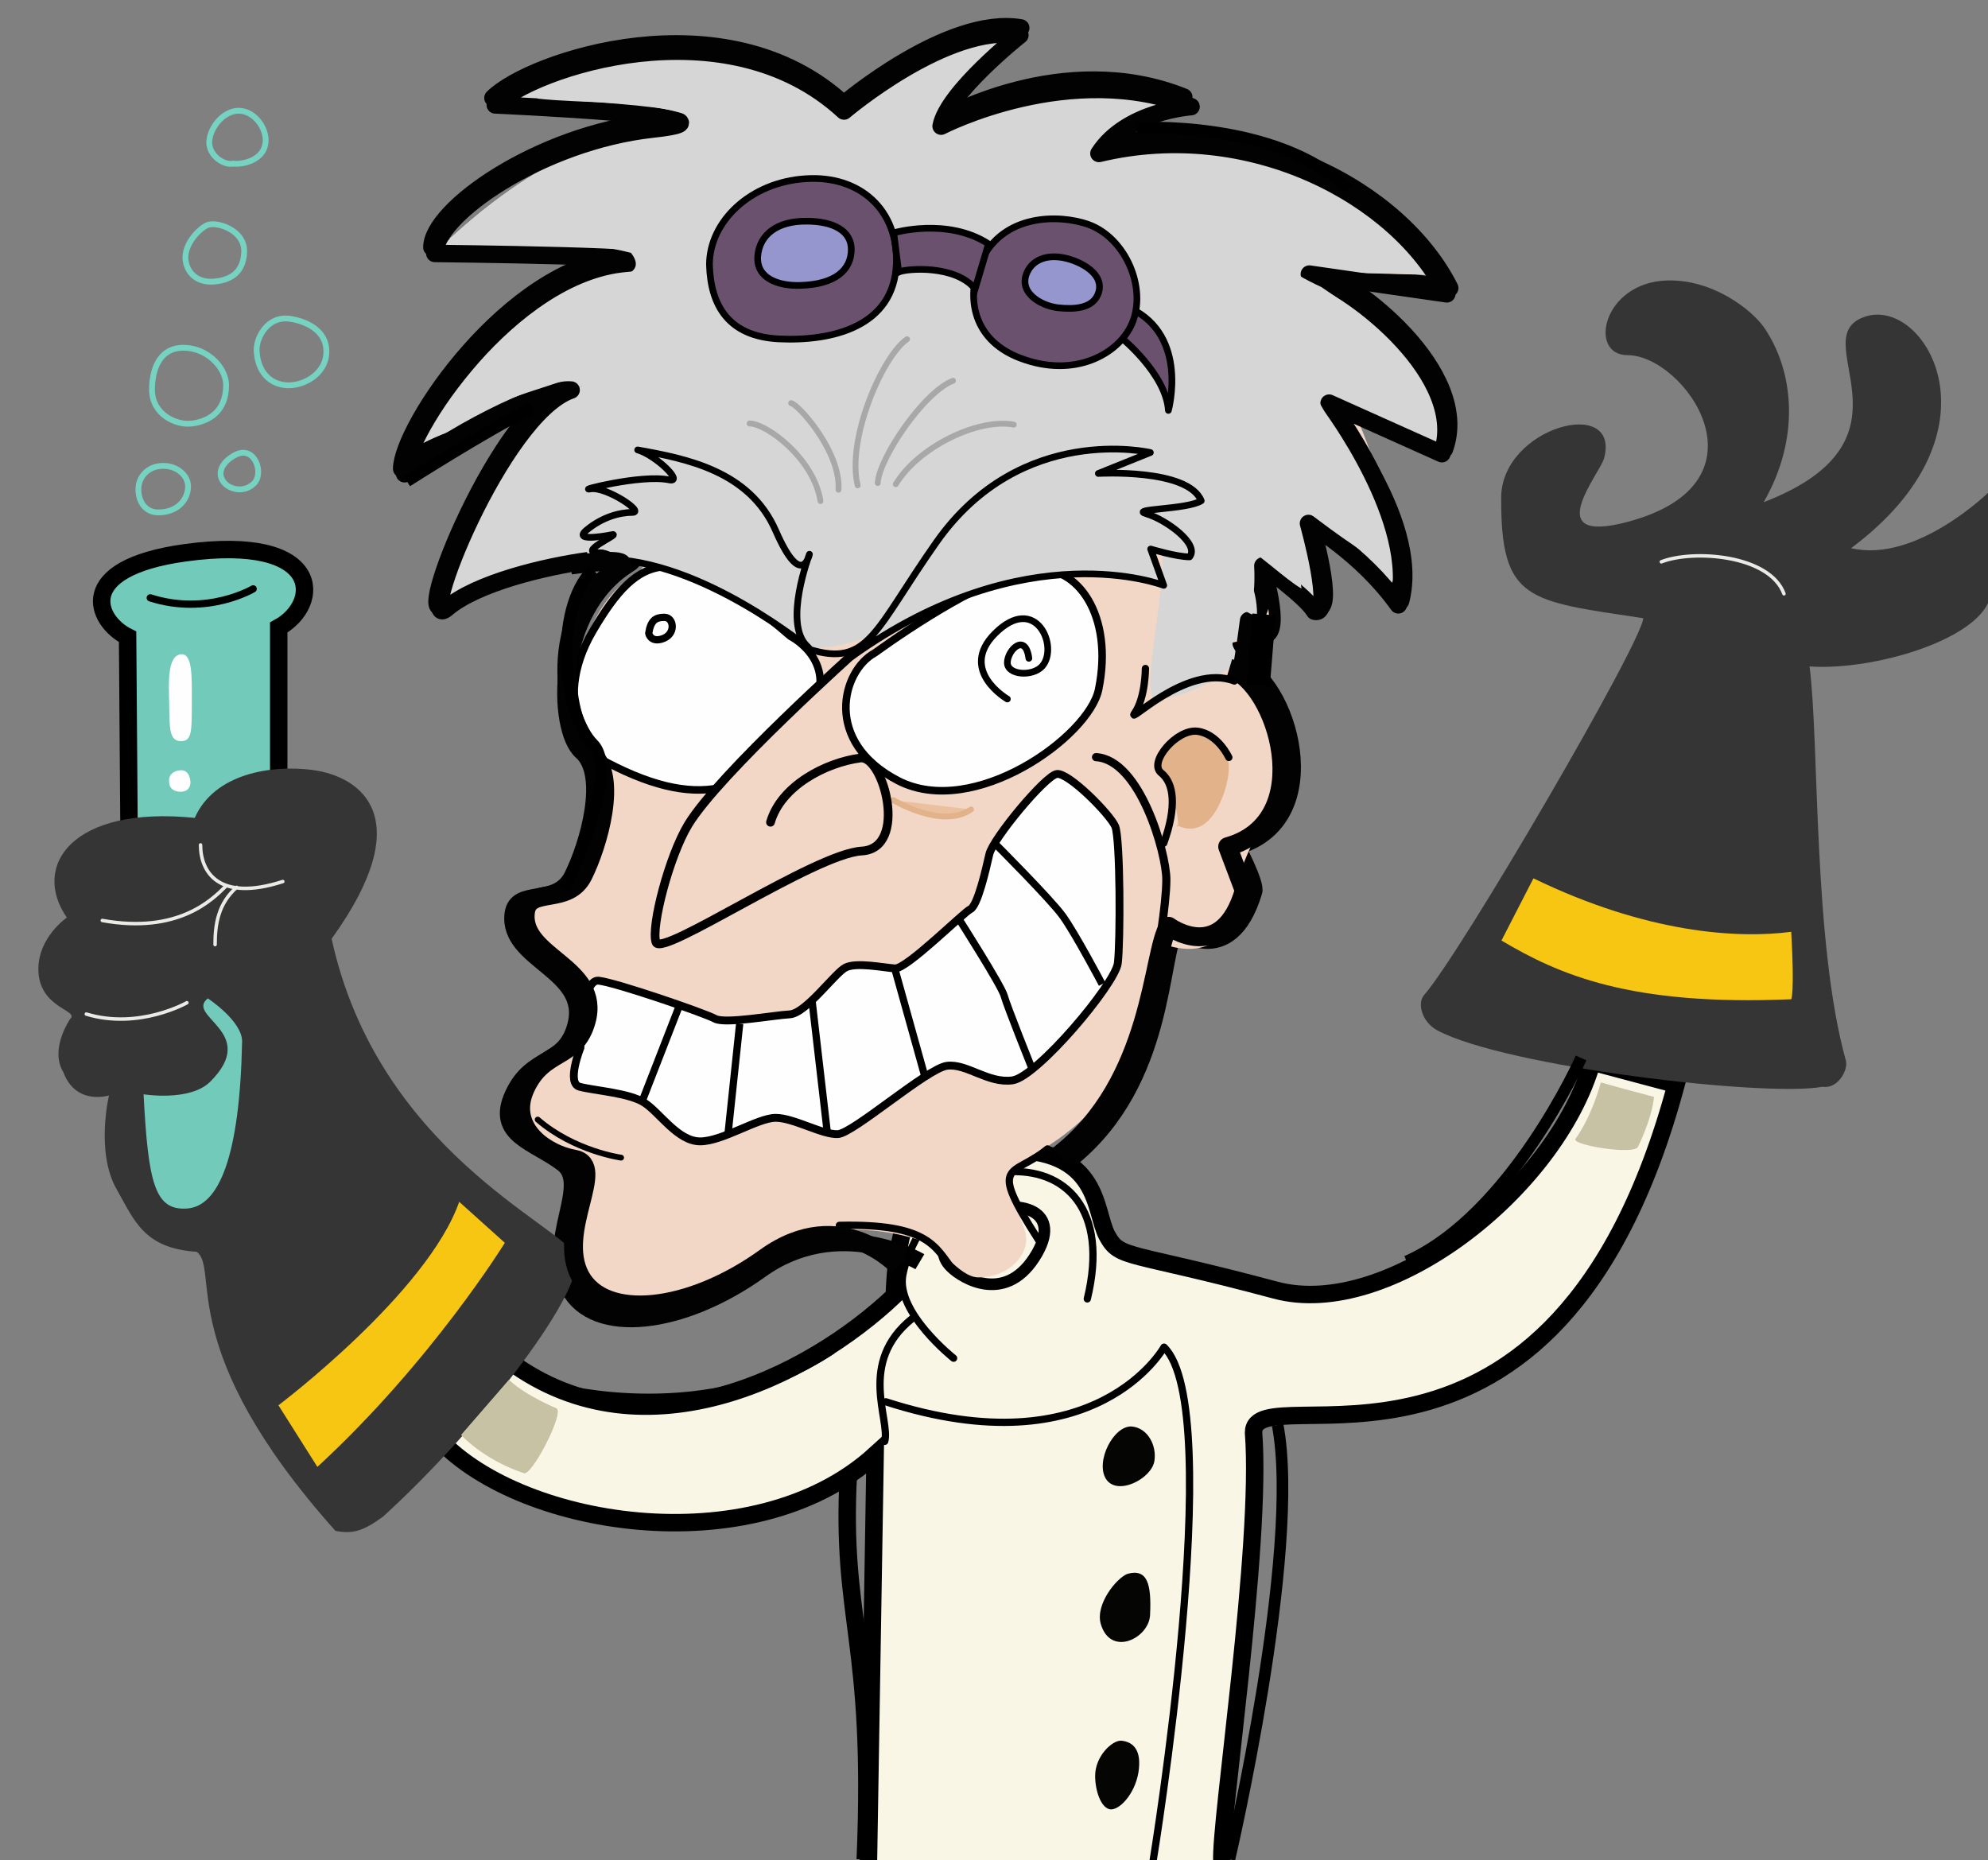 <?xml version="1.0" encoding="utf-8"?>
<!-- Generator: Adobe Illustrator 22.0.0, SVG Export Plug-In . SVG Version: 6.00 Build 0)  -->
<svg version="1.1"
	 id="svg1997" inkscape:version="0.44.1" sodipodi:docbase="C:\" sodipodi:docname="Mad_scientist_transparent_background.svg" sodipodi:version="0.32" xmlns:cc="http://web.resource.org/cc/" xmlns:dc="http://purl.org/dc/elements/1.1/" xmlns:inkscape="http://www.inkscape.org/namespaces/inkscape" xmlns:rdf="http://www.w3.org/1999/02/22-rdf-syntax-ns#" xmlns:sodipodi="http://sodipodi.sourceforge.net/DTD/sodipodi-0.dtd" xmlns:svg="http://www.w3.org/2000/svg"
	 xmlns="http://www.w3.org/2000/svg" xmlns:xlink="http://www.w3.org/1999/xlink" x="0px" y="0px" viewBox="0 0 684 640"
	 style="enable-background:new 0 0 684 640;" xml:space="preserve">
<rect x="0" y="0" width="684" height="640" fill="#808080" stroke="none"/>
<style type="text/css">
	.st0{fill:#D6D6D6;}
	.st1{fill:none;stroke:#020202;stroke-width:6;stroke-linejoin:round;}
	.st2{fill:#FAF6E6;stroke:#000000;stroke-width:6;}
	.st3{fill:none;stroke:#000000;stroke-width:2.5;stroke-linecap:round;stroke-linejoin:round;}
	.st4{fill:#050504;}
	.st5{fill:none;stroke:#000000;stroke-width:4;}
	.st6{fill:#353535;}
	.st7{fill:#F6C612;}
	.st8{fill:none;stroke:#EAEAE7;stroke-width:1.2;stroke-linecap:round;}
	.st9{fill:#72CABA;stroke:#000000;stroke-width:6;}
	.st10{fill:#F2D6C6;}
	.st11{fill:#72CABA;}
	.st12{fill:none;stroke:#000000;stroke-width:2.5;stroke-linecap:round;}
	.st13{fill:#FEFEFE;}
	.st14{fill:none;stroke:#000000;stroke-width:2;stroke-linecap:round;}
	.st15{fill:#FEFEFE;stroke:#000000;stroke-width:2.7;}
	.st16{fill:none;stroke:#000000;stroke-width:2.5;}
	.st17{fill:#FEFEFE;stroke:#000000;stroke-width:2.6;}
	.st18{fill:none;stroke:#000000;stroke-width:2.8;stroke-linecap:round;}
	.st19{fill:#E2B28A;}
	.st20{fill:#D6D6D6;stroke:#000000;stroke-width:2.3;stroke-linecap:round;stroke-linejoin:round;}
	.st21{fill:#EBC09F;stroke:#E2B28A;stroke-width:2;stroke-linecap:round;}
	.st22{fill:#F2D6C6;stroke:#000000;stroke-width:3;stroke-linecap:round;}
	.st23{fill:none;stroke:#000000;stroke-width:2.3;stroke-linecap:round;}
	.st24{fill:none;stroke:#A8A8A8;stroke-width:2;stroke-linecap:round;}
	.st25{fill:#6A526E;stroke:#000000;stroke-width:2.3;stroke-linejoin:round;}
	.st26{fill:#6A526E;stroke:#000000;stroke-width:2.3;}
	.st27{fill:none;stroke:#76D2C1;stroke-width:2;}
	.st28{fill:#9696CE;stroke:#000000;stroke-width:2.3;}
	.st29{fill:#C6C2A3;}
	.st30{fill:none;stroke:#020202;stroke-width:6.5;stroke-linejoin:round;}
	.st31{fill:none;stroke:#000000;stroke-width:6;}
	.st32{fill:none;stroke:#000000;stroke-width:8;}
</style>
<sodipodi:namedview  bordercolor="#666666" borderopacity="1.0" gridtolerance="10.0" guidetolerance="10.0" id="base" inkscape:current-layer="svg1997" inkscape:cx="342" inkscape:cy="320" inkscape:pageopacity="0.0" inkscape:pageshadow="2" inkscape:window-height="573" inkscape:window-width="853" inkscape:window-x="154" inkscape:window-y="154" inkscape:zoom="0.590625" objecttolerance="10.0" pagecolor="#ffffff">
	</sodipodi:namedview>
<path id="path24960" class="st0" d="M219.5,196.8c11.9-7.4-43.8-6.3-65.8,12.5c-11.2,9.6,18.8-66.8,42.8-75.1s-49.1,14.6-53.2,19.8
	c-4.2,5.2,36.5-58.4,64.7-62.6c28-4.2-58.4-4.2-58.4-4.2s36.5-38.6,75.1-42.8c38.6-4.2-54.3-8.3-54.3-8.3
	c12.5-12.5,79.3-35.5,120,2.1c0,0,35.7-30.4,60.5-26.1c0,0-25,19.8-27.1,31.3c0,0,56.4-25,77.2-5.2c0,0-13.6,0-23,14.6
	c55.4-10,101.2,15.7,114.8,41.7l-37.6-1c14.6,7.3,50.1,36.5,40.7,62.6l-31.3-17.7c0,0,19.6,42.8,14.6,61.6
	c-1.3,4.9-29.2-18.8-29.2-18.8s9,31.1,2.1,29.2c-3.1-5.2-18.8-14.6-18.8-14.6s7.3,23,1,24c-6.3,1-16.7,0-11.5,6.3
	c1,1.2-11.9,14.8-25.2,14.3c-6.8-0.3,8.3-54.6-0.5-55.6c-25.6-3-84.5,33.2-108.6,37.3C239.6,230.6,208.9,203.4,219.5,196.8z"/>
<path id="path29589" class="st1" d="M195.7,192.1c-14.8,2-32.6,7-42.9,15.8c-11.3,9.7,18.9-67.2,43-75.6c-9.3-1.1-45.2,17.2-57.6,29
	c0.1-14.3,36.8-69.4,76.5-72.8c28.4-2.4-66.1-3.4-66.1-3.4c0-13.1,36.7-38.8,75.6-43c38.8-4.2-54.6-8.4-54.6-8.4
	c12.6-12.6,79.8-35.7,120.7,2.1c0,0,35.9-30.5,60.9-26.2c0,0-25.2,19.9-27.3,31.5c0,0,41.9-24.4,83.4-7.7c0,0-19.4,2.5-28.8,17.2
	C430.9,38,481.9,65.4,498.8,99.1l-47.6-6.8c15.5,4.9,55.3,35.9,45.8,62.2l-41.6-16c0,0,34,39.7,26.5,68.3
	c-12.8-18.1-31-27.1-31-27.1s9.1,31.2,2.1,29.4c-3.1-5.2-18.9-14.7-18.9-14.7s7.3,23.1,1,24.1c-6.3,1-19.4,8.2-11.5,10.5"/>
<path id="path4638" class="st2" d="M420.4,640.5c-0.8-13.1,13.9-108.5,10.9-147.6c0-21.1,103.9,34.6,145.4-119.8l-28.9-7.7
	c-12.7,44.2-70.4,88.8-108.9,78.5c-51.1-13.7-53.5-10.5-58-18.8c-4.5-8.3-2.1-30.2-35.4-29.4c-29.4,0.7-37,23.2-37.8,50.1
	c-29.4,27.9-88,57.7-134.7,20.8l-23.3,27.1c27.1,31.6,109.2,45.2,151.4,6.8l-2.3,140.1"/>
<path id="path29585" class="st1" d="M316.5,434.1c0,0-28.1-16.6-55,2.8c-26.9,19.3-57,22.6-65.6,6.4s7.5-35.5-2.1-43
	c-9.7-7.5-23.6-9.7-17.2-23.6c6.4-14,17.7-9.8,21.5-23.6c5.4-19.3-23.6-22.6-21.5-38.7c1.2-9.1,15-2.1,20.4-12.9
	c5.4-10.8,12.4-34.9,3.2-43c-8.6-7.5-9.7-48.4,16.1-64.5c6.5-4.1-6.6-5.6-23.8-3.3 M426,228.3c16.9,5,31.9,53.7-0.6,62.9
	c0,0,6.9,13,5.9,15.6c-8.3,27.5-26.8,12.7-26.8,12.7c-5.8,8.8-3.3,52.2-35.6,78.7"/>
<path id="path4640" class="st3" d="M396.7,640.5c0,0,25.6-155.9,3.8-177c0,0-23.3,42.2-95.7,18.8"/>
<path id="path4642" class="st3" d="M304.4,495.9c2-7.4-9.4-27.1,9.4-42.2"/>
<path id="path4644" class="st3" d="M328.1,467.3c0,0-19.8-15.7-17.5-28.5s15.3-34,35.6-35.6c20.3-1.5,35.4,12.8,27.9,43.7"/>
<path id="path4646" class="st4" d="M387.9,541.5c-3.8,1.5-11,10.4-9.2,17.1c3.3,11.7,16.7,5.1,17-3
	C396.2,545,394.8,539.6,387.9,541.5z"/>
<path id="path4648" class="st5" d="M337.2,417.6c-6.8,3-17.5,10.9-10,18.3c4.2,4.2,19.4,13.1,29.6-4.7
	C365.9,415.3,348.6,412.5,337.2,417.6z"/>
<path id="path4650" class="st6" d="M565.4,212.7c-0.6,8.6-62.7,115.1-75.3,129.5c-2.7,2.9-0.8,9.5,4.4,12.3
	c23.6,12.6,113.5,23.1,132.6,19.4c5.2,0.9,8.9-5.8,8-9c-11.4-40.9-9.1-109.8-12.5-135.6c21.8,1.5,57.5-9,62-23.3V169
	c0,0-25.1,24.9-47.7,19.6c53.5-39.9,25.7-85.9,5.3-79.8c-22.9,6.8,21.6,42-35.4,64c12.8-22.2,10.4-45.3,0.1-60.2
	c-4.2-6-17.6-16.6-33.4-16.1c-22.1,0.7-27.2,25.7-13.5,25.7c19.5,0,50.8,43.7,0.2,57.3c-30.8,8.3-9.7-16.5-8.3-21.8
	c5.8-21.7-35.4-10.8-35.4,13.6C516.4,206.8,525.5,206.7,565.4,212.7z"/>
<path id="path4652" class="st7" d="M516.6,323.6l11-21.4c39.2,19,70.4,20.8,88.7,18.4c1.2,21.4,0,23.2,0,23.2
	C560.6,346.2,536.2,335.2,516.6,323.6z"/>
<path id="path4654" class="st8" d="M571.6,193.3c11-4.3,37.3-2.4,42.2,11"/>
<path id="path4670" class="st9" d="M44.4,286.1l-0.5-67c-11-5.5-18.6-23.6,19.7-28.9c47.9-6.6,47,17.6,32.3,25.7v67.6"/>
<path id="path4656" class="st6" d="M131.8,521.8c34.3-31.2,71-79.5,66.1-89.9C193,421.5,130,395.8,114.1,323
	c30-41.6,10.3-55.9-6.7-58.1c-14.1-1.8-33.6,1.2-40.4,16.5c-42.2-4.3-56.3,16.5-44,34.3c0,0-9.8,6.7-9.8,17.7
	c0,13.5,14.1,14.1,11,17.1c0,0-7.3,10.4-2.4,18.4c4.3,11.6,15.7,8,15.7,8s-4.7,19.6,2.7,32.4c6,10.5,9.2,20.2,27.5,21.4
	c8,6.1-8,33.6,47.7,96C121.4,527.9,125.1,526.7,131.8,521.8z"/>
<path id="path4678" class="st10" d="M321.7,428.6c0,0-32.3-14.7-58.4,4.1s-55.3,21.9-63.7,6.3c-8.3-15.7,7.3-34.4-2.1-41.7
	c-9.4-7.3-23-9.4-16.7-23c6.3-13.6,17.1-9.5,20.9-23c5.2-18.8-23-21.9-20.9-37.6c1.2-8.8,14.6-2.1,19.8-12.5
	c5.2-10.4,12.1-33.9,3.1-41.7c-8.3-7.3-9.4-47,15.7-62.6c11.9-7.4-43.8-6.3-65.8,12.5c-11.2,9.6,18.8-66.8,42.8-75.1
	s-49.1,14.6-53.2,19.8c-4.2,5.2,36.5-58.4,64.7-62.6c28-4.2-58.4-4.2-58.4-4.2s36.5-38.6,75.1-42.8c38.6-4.2-54.3-8.3-54.3-8.3
	c12.5-12.5,79.3-35.5,120,2.1c0,0,35.7-30.4,60.5-26.1c0,0-25,19.8-27.1,31.3c0,0,56.4-25,77.2-5.2c0,0-13.6,0-23,14.6
	c55.4-10,101.2,15.7,114.8,41.7l-37.6-1c14.6,7.3,50.1,36.5,40.7,62.6l-31.3-17.7c0,0,19.6,42.8,14.6,61.6
	c-1.3,4.9-29.2-18.8-29.2-18.8s9,31.1,2.1,29.2c-3.1-5.2-18.8-14.6-18.8-14.6s7.3,23,1,24c-6.3,1-16.7,0-11.5,6.3
	c5.2,6.3,25,35.5,15.7,50.1s-13.5,29.2-13.5,29.2c0,28.2-23.1,19.8-23.1,19.8c-6.3,9.4-3.6,48.1-46.4,72.1
	c-12.1,7-5.3,18.5-2.8,25.9s-4.9,16.3-16.1,16.2C329.9,439.4,321.5,427.1,321.7,428.6z"/>
<path id="path4658" class="st7" d="M95.8,483.5l13.4,21.2c39.3-36.2,64.5-77.1,64.5-77.1L158,413.5C146.9,445,95.8,483.5,95.8,483.5
	z"/>
<path id="path4660" class="st8" d="M29.7,348.9c18.1,5.5,34.6-3.9,34.6-3.9"/>
<path id="path4662" class="st8" d="M35.2,316.7c26,4.7,37.8-7.1,42.5-11.8"/>
<path id="path4664" class="st8" d="M69,290.7c0,9.4,6.3,19.7,28.3,12.6"/>
<path id="path4666" class="st8" d="M74,325c0-7.1,1.1-14.1,7.4-19.7"/>
<path id="path4668" class="st11" d="M49.4,376.5c1.6,30.7,3.9,40.1,15,39.3c11-0.8,18.1-18.1,18.9-57.4c0.1-7.1-11.8-14.9-11.8-14.9
	c-7.9,6.3,18,11.6,0.8,28.7C65.3,379.1,49.4,376.5,49.4,376.5z"/>
<path id="path4672" class="st12" d="M51.7,205.7c19.7,6.3,35.4-3.1,35.4-3.1"/>
<path id="path4674" class="st13" d="M58.2,241.4c0.2,8.1-0.4,13.8,4.3,13.6c3.5-0.2,3.5-3.3,3.5-13.3c0-8.7,0.3-16.6-3.5-16.6
	C57.3,225.2,58.1,236.1,58.2,241.4z"/>
<path id="path4676" class="st13" d="M58.2,269c0,2.5,2,3.5,4.2,3.4c2.2-0.1,3.3-1.6,3.1-3.7c-0.2-2-1.2-3.7-3.1-3.7
	S57.9,266,58.2,269z"/>
<path id="path4680" class="st14" d="M185,385.2c12.6,10.9,28.7,13.1,28.7,13.1"/>
<path id="path4683" class="st4" d="M380.5,508.8c3.8,6.1,15.8,0,16.7-6.2c0.8-5.2-2.2-11.2-7.7-11.8
	C383.2,490.3,376.8,502.8,380.5,508.8z"/>
<path id="path4685" class="st4" d="M385.8,598.9c-3.1-0.2-9,5.3-9,12.1c0,5,1.9,10.8,5,11.5c3.1,0.6,8.6-5,9.9-12.7
	C392.9,602.1,389.9,599.3,385.8,598.9z"/>
<path id="path4687" class="st15" d="M199.7,360.5c0,0-4.9,12.2-0.3,13.4c5.3,1.4,17.1,2.1,22.3,5.5c5.3,3.4,11.5,13.3,19.2,13.3
	c7.7,0,19.8-8.1,26-8.1s16.1,5.9,21.4,5.6s30.7-22.6,37.5-23.5s14.2,6.2,22.6,5c8.4-1.2,35.3-33.1,36.2-40.3
	c0.9-7.1,0.9-42.7-0.9-47.1c-1.9-4.3-16.1-18.6-20.1-18s-22,22.3-23.2,27.6s-4,17.6-6.5,18.9c-2.5,1.2-22,20.7-26,20.4
	c-4-0.3-13.3-2.2-17-0.3s-13.6,15.8-19.2,16.1c-5.6,0.3-22.3,3.4-25.7,1.5c-3.4-1.9-34.2-12.5-40.1-13.1
	C199.9,336.9,199.7,360.5,199.7,360.5z"/>
<path id="path4689" class="st16" d="M342.4,290.3c0,0,18.9,18.9,23.2,24.8s13.6,23.5,13.6,23.5"/>
<path id="path4691" class="st16" d="M330,316.3c0,0,14.6,22.9,15.5,26.3c0.9,3.4,9.6,25.1,9.6,25.1"/>
<path id="path4693" class="st16" d="M307.7,332.7l10.8,38.7"/>
<path id="path4695" class="st16" d="M279.3,343.5l5.3,45.8"/>
<path id="path4697" class="st16" d="M254.5,352.2l-4,37.8"/>
<path id="path4699" class="st16" d="M234.1,345.1l-13,33.4"/>
<path id="path7382" class="st0" d="M219.5,196.8c11.9-7.4-43.8-6.3-65.8,12.5c-11.2,9.6,18.8-66.8,42.8-75.1
	c24-8.3-49.1,14.6-53.2,19.8c-4.2,5.2,36.5-58.4,64.7-62.6c28-4.2-58.4-4.2-58.4-4.2s36.5-38.6,75.1-42.8
	c38.6-4.2-54.3-8.3-54.3-8.3c12.5-12.5,79.3-35.5,120,2.1c0,0,35.7-30.4,60.5-26.1c0,0-25,19.8-27.1,31.3c0,0,56.4-25,77.2-5.2
	c0,0-13.6,0-23,14.6c55.4-10,101.2,15.7,114.8,41.7l-37.6-1c14.6,7.3,50.1,36.5,40.7,62.6l-34.9-15.7c0,0,23.2,40.8,18.2,59.5
	c-1.3,4.9-29.2-18.8-29.2-18.8s9,31.1,2.1,29.2c-3.1-5.2-18.8-14.6-18.8-14.6s4.7,22.3-1.6,23.4c-6.3,1-10.5,0.3-5.3,6.6
	c1,1.2-15.4,15.2-28.8,14.6c-6.8-0.3,8.3-54.6-0.5-55.6c-25.6-3-84.5,33.2-108.6,37.3C239.6,230.6,208.9,203.4,219.5,196.8z"/>
<path id="path4703" class="st17" d="M300.9,224.7c12.5-9,39.4-26.9,54.7-28.7c15.2-1.8,27.6,15.8,22.4,41.2
	c-3.3,16.2-43,44.8-69,31.4C283,255.1,289.8,230.8,300.9,224.7z"/>
<path id="path24956" class="st1" d="M202.4,192.9c-14.7,2-38.4,7.6-48.7,16.4c-11.2,9.6,18.8-66.8,42.8-75.1
	c-9.3-1.1-45,17.1-57.3,28.8c0.1-14.2,36.6-69,76.1-72.4c28.3-2.4-65.7-3.4-65.7-3.4c0-13.1,36.5-38.6,75.1-42.8
	c38.6-4.2-54.3-8.3-54.3-8.3c12.5-12.5,79.3-35.5,120,2.1c0,0,35.7-30.4,60.5-26.1c0,0-25,19.8-27.1,31.3c0,0,44.7-23.2,86-6.7
	c0,0-22.3,1.5-31.7,16.1c52.2-12.5,102.9,14.8,119.7,48.3l-47.3-6.8c15.4,4.9,54.9,35.7,45.6,61.8l-38.8-17.4c0,0,31.2,41,23.8,69.4
	c-12.8-17.9-30.9-28-30.9-28s9,32.1,2.1,30.2c-3.1-5.2-17.8-15.6-17.8-15.6s1.3,17.8-4.9,18.8c0,0-1.2,9.6-2.9,19.2"/>
<path id="path4707" class="st18" d="M377.1,260.5c15.2,0.9,24.2,33.1,24.2,42.1s-3.2,26.7-3.2,26.7"/>
<path id="path4711" class="st19" d="M404.9,283.8c0,0,9.9,6.8,16.1-10.6c6.2-17.4-5.4-23.5-11.6-20.8c-6.3,2.7-14.3,4.5-9,14.3
	C405.8,276.6,405.8,287.4,404.9,283.8z"/>
<path id="path4709" class="st12" d="M400.4,290.1c4.5-12.5,3.6-20.6-0.9-24.2c-4.5-3.6,5.4-15.2,12.5-14.3s10.8,9,10.8,9"/>
<path id="path4705" class="st17" d="M206,260.8c34,18.8,53.2,12.6,70.8-11.9c14.5-20.2-4.7-29.9-4.7-29.9l-0.4-0.3
	c-39.6-34.1-51.8-28.6-67.6-1.8S206,260.8,206,260.8z"/>
<path id="path32222" class="st0" d="M339.3,17.6c-18.4,3.9-34.4,15.1-48.6,26.9c-27.5-27.7-72.8-26.1-106-10.6
	c17.4,1.9,36,0.3,52.7,5.9c6.3,7.9-7.5,9.8-12.7,9.8c-24.2,3.7-47.5,15.8-65.3,31.6c18.4,1.1,39.8,1.2,57.7,5.8
	c6.2,8-6.5,8.6-11.7,10.1c-20.3,9.3-36.2,30.2-48.1,46.6c16.3-6.3,32.8-11.5,49.4-16.8c4,11.6-10.1,9.3-15.1,16.2
	c-15.5,15.8-25.7,37.3-33,58.3c19-10.3,42.1-15.9,63.7-12.2c5.6,1.5,11.3-2.5,7.4-0.3c8.7,14.2,28.2,17.3,43.5,18.7
	c34.4,2.5,55.8-8.8,86.9-19.3c12.6-3.8,26.7-11.2,39.9-6.8c7.3,10.3,0.7,24.6,0.6,36.1c0.3,5.1-3.6,14.4-0.4,17.4
	c6.2-1.4,17-23.3,19.2-29c-2.6-9.1,8.6,6.9,13.1,5.5c0.1-9.8-4.6-16.1-7.3-25.5c7.8,4.2,16.8,13.2,22.6,16.5
	c-1.4-10.9-3.6-22.6-6.5-33.3c10.7,8.8,22,17.3,33.9,24.5c-0.7-22.9-14.3-42.4-25.1-62c13.7,6.1,27.8,12.8,41.3,18.4
	c0.9-22.9-19.3-39.6-36.7-51.3c-12.4-5.8-19-10.9-0.7-8.9c7.7-1.2,27,3.5,28.4-0.9c-27.1-31.7-73.4-39-112.9-30
	c4.3-8.8,12.2-17.7,20.3-21.5c-24.5-6.1-49,4.4-71.5,13.3C319,36.6,331.4,25.7,339.3,17.6z"/>
<path id="path4715" class="st20" d="M210.9,183.9c0,0-14.5,3-9.1-1.5s11.4-6.1,15.8-6.1s-9-8.9-14.3-8.1c-5.5,0.9,17.3-5.1,26.9-3.1
	c5.3,1.1-4.5-8.5-10.8-10.3c16.7,3,38.5,7.2,47.5,27.8s11.6,8.1,11.6,8.1s-9.1,23.8-0.8,31.6c5.6,5.3-29.3-26-63.5-29.6
	c-2.4-0.3-5.5-2.6-7.6-2.5C197.8,190.4,212.8,184,210.9,183.9z"/>
<path id="path4717" class="st20" d="M278.4,223.4c20.6,6.3,22.4-6.5,43.9-37c29.1-41.2,73.5-30.7,73.5-30.7l-17.9,7.2
	c0,0,30.9-1.8,35.4,9.4c-4.9,3.1-25.1,2.7-18.8,4.5c6.3,1.8,18.4,10.3,14.8,14.8c-4.5,0-13.4-2.7-13.4-2.7l4.5,12.5
	c0,0-47.3-18.5-107.3,24.5"/>
<path id="path4721" class="st21" d="M307.4,275.3c0,0,16.7,10.1,26.7,3.2"/>
<path id="path4701" class="st22" d="M294.6,224c0,0-47.2,42.2-57.8,59.7c-6.5,10.7-12.9,35.1-11.1,40.5s54.7-30.5,70.8-31.4
	c16.1-0.9,7.5-33-0.5-32c-12,1.6-27.3,9.6-30.9,22.1"/>
<path id="path4719" class="st23" d="M346.6,240.5c0,0-16.9-9.8-4.3-22.5c14.1-14.1,22.1,4.6,16.3,11.2c-3.3,3.7-12,3.1-12-1.2
	s6.2-10.5,7.4-1.5"/>
<path id="path4723" class="st12" d="M223.2,217.9c0,0,0.6,3.1,4.4,2c5.1-1.4,4.4-7.5,1-7.5C225.6,212.4,223.9,213.4,223.2,217.9z"/>
<path id="path4725" class="st24" d="M282.3,172.4c-2.3-14.7-18.6-26.7-24.4-26.7"/>
<path id="path4727" class="st24" d="M288.5,168.5c0.8-13.2-13.9-29.4-16.3-29.8"/>
<path id="path4729" class="st24" d="M295.1,167c-3.9-15.9,8.5-44.5,17-50.3"/>
<path id="path4757" class="st25" d="M385.7,116.1c0,0,15.5,12.5,16.3,25.1c0,0,7.1-25.5-13-35.1"/>
<path id="path4751" class="st26" d="M337.6,89.8c-4.9,10.6-4.2,26.7,13.4,33.4c18.6,7.1,33.8-1.3,38.4-11.7
	c5.4-12.2-2.1-29.7-15-34.3C364.4,73.7,345.2,73.5,337.6,89.8z"/>
<path id="path4731" class="st24" d="M302,166.2c0.4-8.5,15.9-31.4,25.9-35.2"/>
<path id="path4733" class="st24" d="M308.2,166.6c7.7-12.8,28.3-22.8,40.6-20.5"/>
<path id="path4735" class="st27" d="M47.7,167.2c-0.5,4,1.4,9.1,6.8,9.1c6.7,0,10.4-4.6,10.2-9.3c-0.2-3.5-3.8-6.7-8.4-6.7
	C51.5,160.2,48.2,163.4,47.7,167.2z"/>
<path id="path4737" class="st27" d="M81,156.5c-3.9,2-6.2,5.4-4.6,8.5c1.5,3.1,7,5,10.8,1.5C91.1,163.1,87.7,153,81,156.5z"/>
<path id="path4739" class="st27" d="M52.3,134.1c0,8.3,8.1,12.4,13.9,11.6s11.6-4.2,11.6-13.2c0-6.2-7-13.5-15.9-12.8
	C55.1,120.3,52.3,126.7,52.3,134.1z"/>
<path id="path4741" class="st27" d="M88.3,120.5c0.2,5.8,3.1,11.2,9.7,12c5.8,0.7,14.3-3.5,14.3-11.6c0-7.7-7.8-10.5-12.4-11.2
	C92.1,108.5,88.2,116.1,88.3,120.5z"/>
<path id="path4743" class="st27" d="M73.2,96.9c5-0.3,10.5-2.3,10.8-10.1c0.4-7.7-9.7-10.8-12.8-9.3c-3.1,1.5-7.7,6.6-7.4,11.6
	C64.3,94.2,68.1,97.2,73.2,96.9z"/>
<path id="path4745" class="st27" d="M80.2,56.3c3.1,0.4,11.2-1.1,11.2-8.1c0-4.7-4.2-10.1-9.3-10.1c-5,0-9.7,5.4-10.1,10.5
	C71.7,53.5,77.1,57,80.2,56.3z"/>
<path id="path4753" class="st26" d="M244.1,91.1c0.4,14.2,6.7,24.6,23.8,25.5c18.4,0.9,39.7-4.2,40.5-25.9
	c0.7-18.4-12.5-30.5-31.3-29.2C258.3,62.7,244.1,76.1,244.1,91.1z"/>
<path id="path4747" class="st28" d="M275.2,98.2c12.4-0.3,17.7-5.5,17.7-12.4c0-6.4-6.2-9.7-15.4-9.7c-9.8-0.1-16.2,4.4-16.8,12.1
	C260.2,95.8,267.8,98.4,275.2,98.2z"/>
<path id="path4755" class="st26" d="M309.2,93.6c2.9-1.3,19.6-2.5,26.3,5.8l4.6-15.5c-14.2-9.2-32.6-3.8-32.6-3.8L309.2,93.6z"/>
<path id="path4749" class="st28" d="M353.8,92.9c-4.3,7.5,4.4,12.4,10.3,13c4.8,0.5,12.1,0.6,13.9-5.3c2-6.6-6.5-10.7-11.5-11.8
	C359.9,87.3,355.6,89.7,353.8,92.9z"/>
<path id="path4759" class="st29" d="M180.2,506.8c2.6,1.3,13.9-20.5,11.3-22.2c0,0-10.4-4.2-16.4-9.8l-16.4,18.9
	C158.7,493.7,166.2,502.1,180.2,506.8z"/>
<path id="path4761" class="st29" d="M550.8,372.4c-3.6,12.9-8.8,19.5-8.8,19.5c-0.9,2.2,20.8,5.6,21.6,2.6c0,0,4.7-9.3,5.5-17.1
	C569.1,377.4,552.9,373.1,550.8,372.4z"/>
<path id="path9130" class="st30" d="M309.1,435.7c0,0-19.7-21.8-45.8-3s-55.3,21.9-63.7,6.3c-8.3-15.7,9.6-38.1-2.1-40.2
	c-10.2-1.8-23-11-16.7-24.5c6.3-13.6,17.1-9.5,20.9-23c5.2-18.8-23-21.9-20.9-37.6c1.2-8.8,14.6-2.1,19.8-12.5
	c5.2-10.4,12.1-33.9,3.1-41.7c-8.3-7.3-17.4-47,7.7-62.6c6.3-3.9,1.6-4.8-15.1-2.5 M423,229.9c16.4,4.9,31,52.5-0.6,61.4l5.7,15.1
	c-7.6,26-26,12.3-26,12.3c-5.8,8.7-5.1,53.6-37.9,78.8"/>
<path id="path4713" class="st12" d="M394.1,230c0,0,0,9.9-3.6,15.2s17.8-17.2,34.2-10.9"/>
<path id="path15243" class="st29" d="M180.2,506.8c2.6,1.3,13.9-20.5,11.3-22.2c0,0-10.4-4.2-16.4-9.8l-16.4,18.9
	C158.7,493.7,166.2,502.1,180.2,506.8z"/>
<path id="path21364" class="st5" d="M423,639.7c0,0,24.8-106.1,16.6-149.4"/>
<path id="path21366" class="st31" d="M297.7,639.8c3.2-76.3-8.5-82-5.8-132.8"/>
<path id="path23994" class="st3" d="M360.4,395.3c-12.1,10-20.8,3.6-3.1,31.3"/>
<path id="path23996" class="st3" d="M327.9,437c-6.1-8.1-8.6-16.1-39.1-15.4"/>
<path id="path32210" class="st5" d="M192,478c0,0,52,14,94-14"/>
<path id="path32212" class="st5" d="M544,364c0,0-24,54-60,70"/>
<path id="path32214" class="st5" d="M194,306c0,0,20-40,10-50s-14-46,0-60"/>
<path id="path32216" class="st32" d="M432.9,236l2-24.6"/>
<path id="path32218" class="st5" d="M140,165.6c0,0,26.9-17.2,42.9-25.2"/>
<path id="path32220" class="st5" d="M391,44c0,0,48-3,73,21"/>
</svg>
